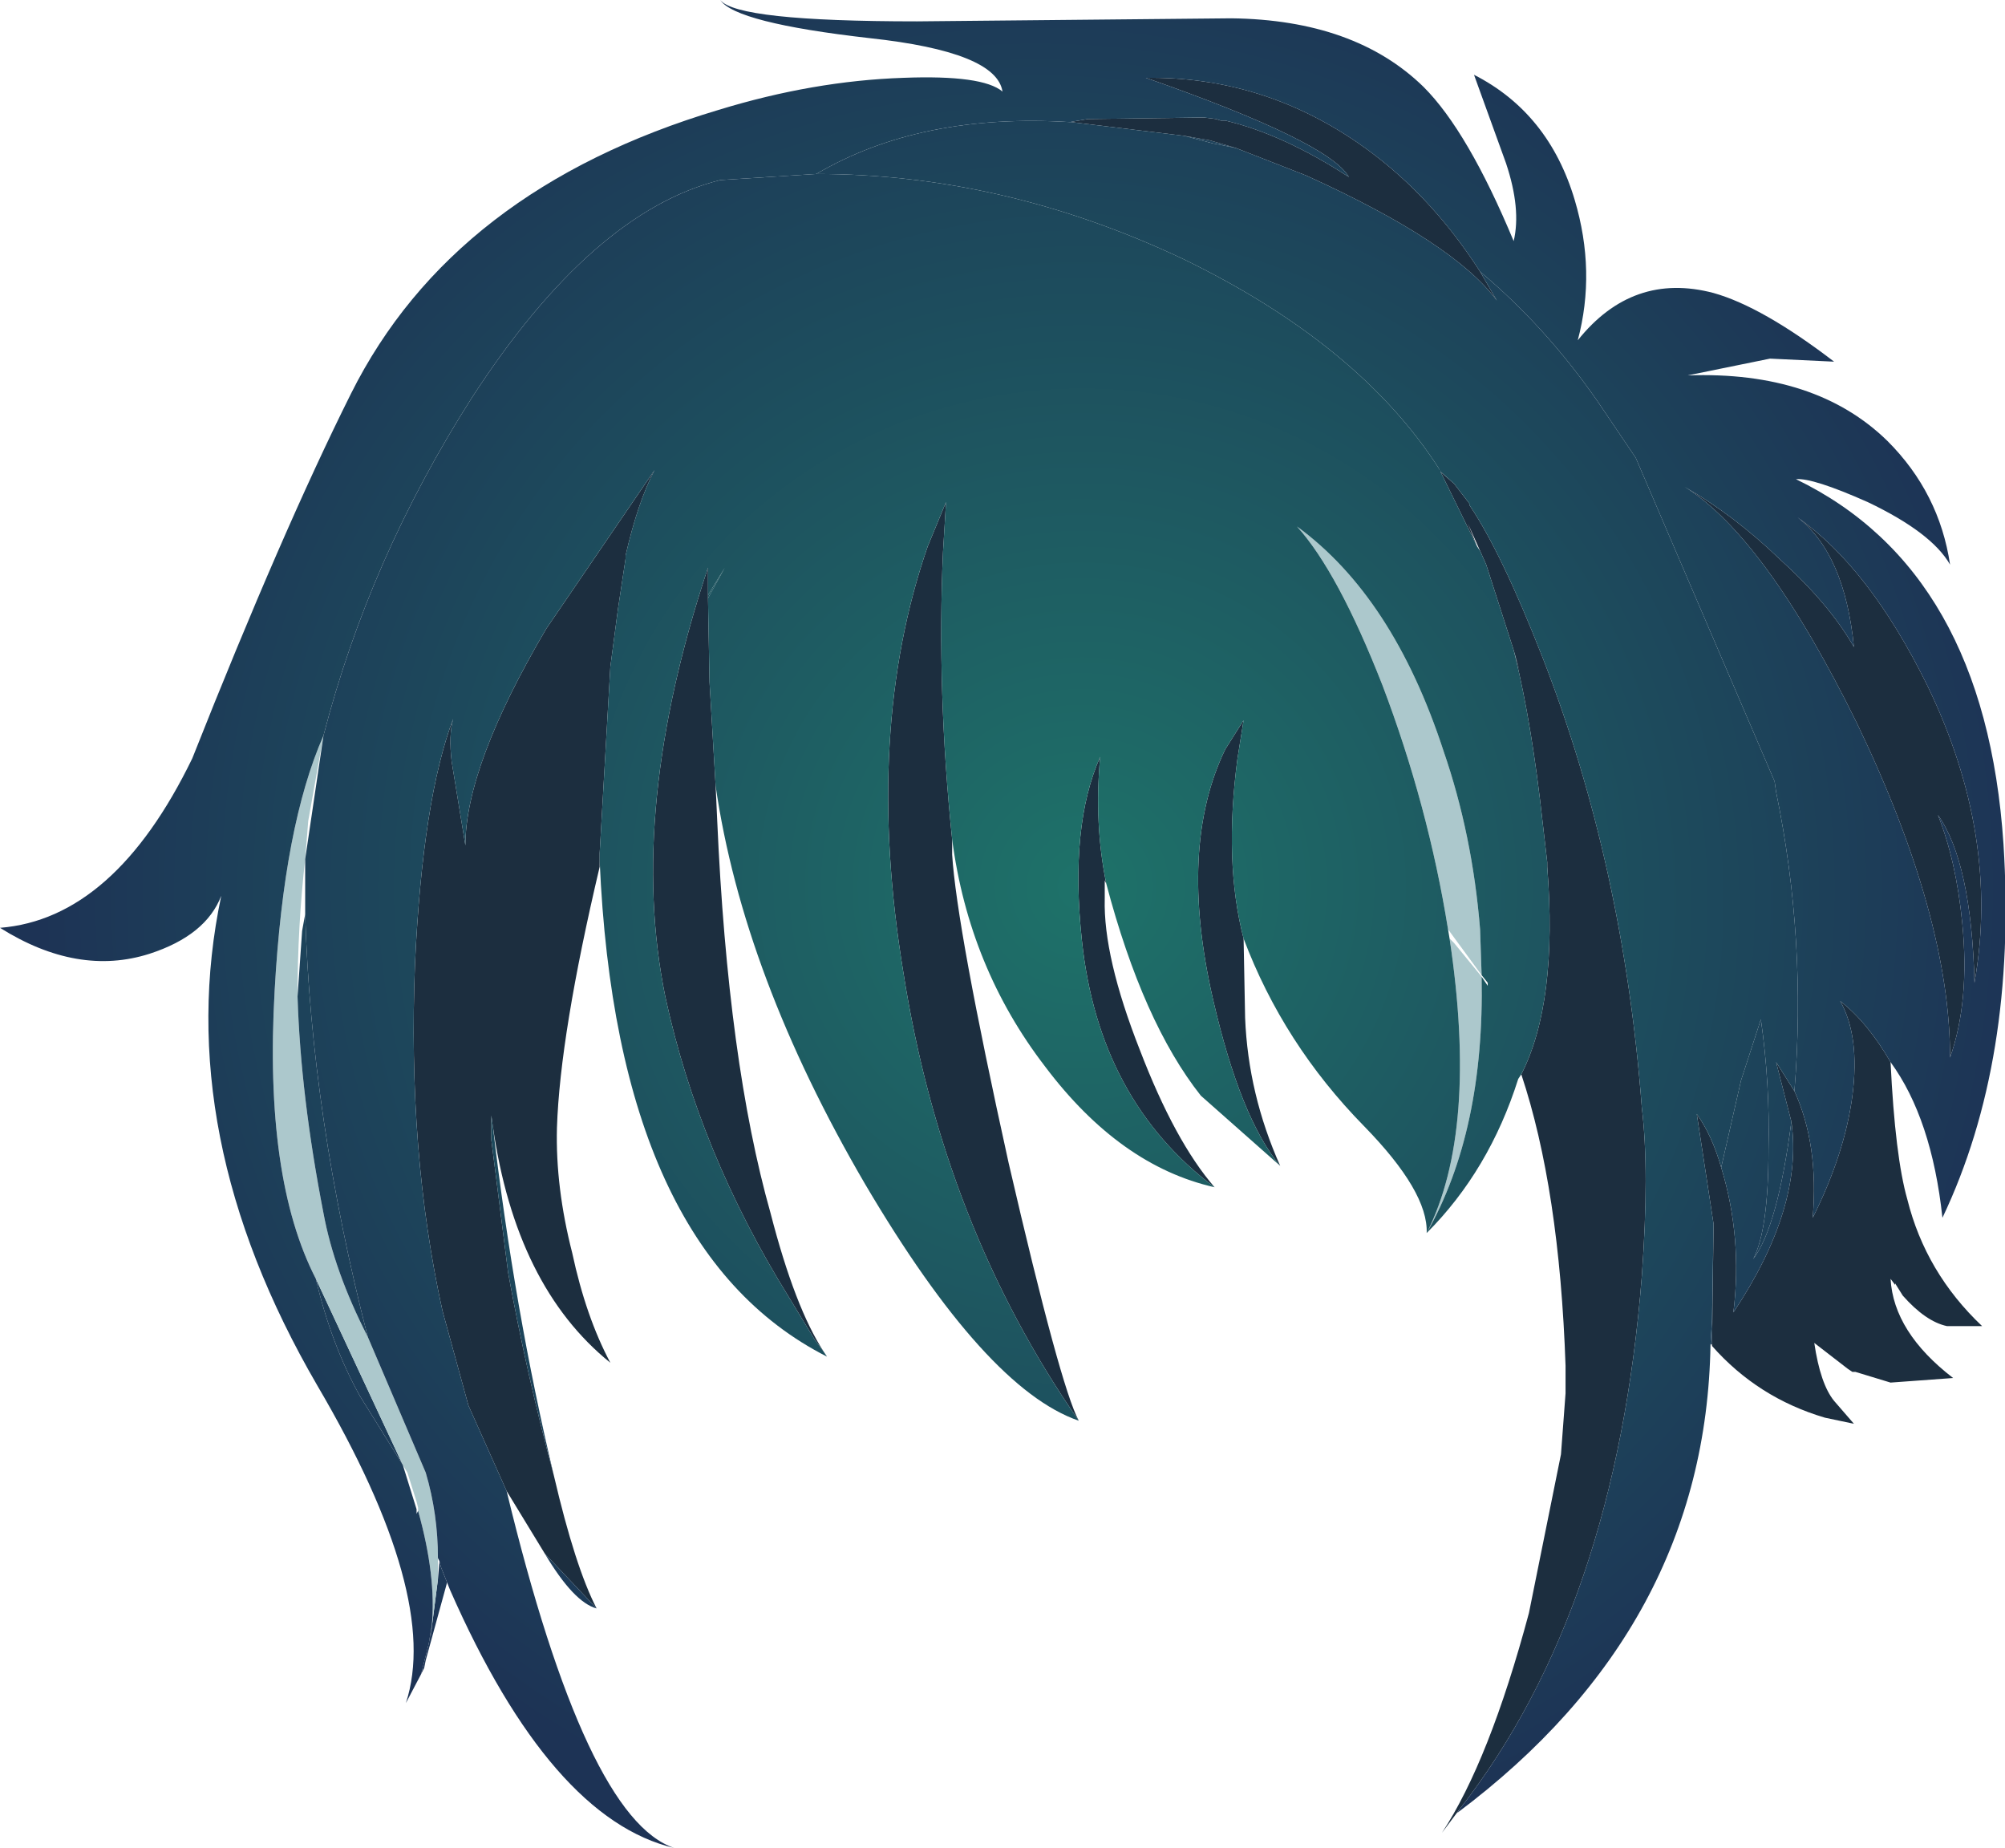 <svg xmlns="http://www.w3.org/2000/svg" xmlns:ffdec="https://www.free-decompiler.com/flash" xmlns:xlink="http://www.w3.org/1999/xlink" ffdec:objectType="frame" width="65.7" height="60.55"><use ffdec:characterId="1" xlink:href="#a" width="65.7" height="60.55"/><defs><radialGradient id="b" cx="0" cy="0" r="819.2" gradientTransform="matrix(-.012 -.037 -.037 .012 26.2 23.25)" gradientUnits="userSpaceOnUse" spreadMethod="pad"><stop offset="0" stop-color="#1e7269"/><stop offset="1" stop-color="#1d3355"/></radialGradient><radialGradient id="c" cx="0" cy="0" r="819.2" gradientTransform="matrix(-.012 -.038 -.038 .012 26.2 23.3)" gradientUnits="userSpaceOnUse" spreadMethod="pad"><stop offset="0" stop-color="#1e7269"/><stop offset="1" stop-color="#1d3355"/></radialGradient><radialGradient id="d" cx="0" cy="0" r="819.2" gradientTransform="matrix(-.012 -.038 -.038 .012 26.7 23.65)" gradientUnits="userSpaceOnUse" spreadMethod="pad"><stop offset="0" stop-color="#1e7269"/><stop offset="1" stop-color="#1d3355"/></radialGradient><radialGradient id="e" cx="0" cy="0" r="819.2" gradientTransform="matrix(-.012 -.038 -.038 .012 26.7 23.65)" gradientUnits="userSpaceOnUse" spreadMethod="pad"><stop offset="0" stop-color="#1e7269"/><stop offset="1" stop-color="#1d3355"/></radialGradient><radialGradient id="f" cx="0" cy="0" r="819.2" gradientTransform="matrix(-.012 -.038 -.038 .012 27.7 23.2)" gradientUnits="userSpaceOnUse" spreadMethod="pad"><stop offset="0" stop-color="#1e7269"/><stop offset="1" stop-color="#1d3355"/></radialGradient><radialGradient id="g" cx="0" cy="0" r="819.2" gradientTransform="matrix(-.012 -.038 -.038 .012 27.7 23.2)" gradientUnits="userSpaceOnUse" spreadMethod="pad"><stop offset="0" stop-color="#1e7269"/><stop offset="1" stop-color="#1d3355"/></radialGradient><radialGradient id="h" cx="0" cy="0" r="819.2" gradientTransform="matrix(-.012 -.038 -.038 .012 26.7 23.65)" gradientUnits="userSpaceOnUse" spreadMethod="pad"><stop offset="0" stop-color="#1e7269"/><stop offset="1" stop-color="#1d3355"/></radialGradient><radialGradient id="i" cx="0" cy="0" r="819.2" gradientTransform="matrix(-.012 -.038 -.038 .012 26.2 23.3)" gradientUnits="userSpaceOnUse" spreadMethod="pad"><stop offset="0" stop-color="#1e7269"/><stop offset="1" stop-color="#1d3355"/></radialGradient><radialGradient id="j" cx="0" cy="0" r="819.2" gradientTransform="matrix(-.012 -.038 -.038 .012 27.7 23.2)" gradientUnits="userSpaceOnUse" spreadMethod="pad"><stop offset="0" stop-color="#1e7269"/><stop offset="1" stop-color="#1d3355"/></radialGradient><g id="a" fill-rule="evenodd"><path fill="url(#b)" d="M48.35 38.2h-.05l.05-.8.05-3.15z" transform="translate(7.75 5.85)"/><path fill="url(#c)" d="m31.05-1.4.85.15.85.25-.75-.15zM6.15 48.8l-.05.1-.05.1z" transform="translate(7.75 5.85)"/><path fill="url(#d)" d="m2.6 36.05 2.85 6.1-1.4-2.25q-.95-1.7-1.45-3.85m12.85-22.3v-.1l.55-.9z" transform="translate(7.75 5.85)"/><path fill="url(#e)" d="m6.4 47.4-.05.45.25-1.95.05-.6.05.2.2.5-.7 2.55-.05.25-.1.2.25-1z" transform="translate(7.75 5.85)"/><path fill="#1c2e3f" d="M38.8 4.45 35.1 4h-.05l.6-.1 3.8-.05.4.05.15.05h.15q1.9.45 4.05 1.85-.65-1.15-6.65-3.25 3.75-.05 6.9 2.1 2.35 1.6 4.05 4.25l.55.95q-1.4-1.9-6.25-4.1l-2.3-.9-.85-.25zm11.9 23.8-.15-1.3q-.35-3.2-.9-5.45l.15.5-.2-.7-.9-2.8-.2-.45-.4-.9.3.75-1.2-2.45.05.05.4.35.5.65v.05q1.05 1.55 2.4 5 2.65 6.8 3.25 14.75.25 2.05 0 5.5-.85 10.9-5.95 17.45l-.6.8q1.55-2.35 2.85-7.2l1.05-5.2.15-2v-.9q-.2-5.8-1.45-9.55 1.2-2.35.85-6.8zm13.6 2q.25 2.55-.4 4.4 0-4.6-3.05-10.95-3-6.1-5.65-7.75 1.65.95 3.15 2.4 1.6 1.45 2.4 2.85-.3-3.05-1.85-4.25 2.35 1.65 4.25 5.5 2.4 4.95 1.55 9.75-.1-3.95-1.2-5.5.6 1.5.8 3.55m-8.15 9.85-.55-3.6q.5.7.8 1.75.7 2.3.4 4.75 2.3-3.45 1.9-6.25l-.5-1.95.6.95q.8 1.75.6 4.15 1.05-2.1 1.3-4 .25-1.95-.4-3.1.9.7 1.65 2 .15 3.1.55 4.5.6 2.4 2.45 4.15H63.8q-.7-.15-1.45-1l-.25-.4v.05l-.15-.2q.1 1.75 2.05 3.25l-2.05.15-1.15-.35h-.1l-.15-.1-1.1-.85q.2 1.35.65 1.9l.65.75-.95-.2q-2.2-.65-3.7-2.35v-.05zM47.2 15.4v.05zm-16.3 2.7q-.2 4.55.3 9.4v.5q.15 2.4 1.85 10.1 1.7 7.35 2.3 8.45-4.45-6.4-5.75-14.7-1.3-7.9.8-13.95l.6-1.45zm5.35 10.85-.05-.1v.6q-.05 1.9 1.15 4.95 1.15 3 2.45 4.5-3.8-2.85-4.35-8.1-.4-3.75.6-6-.2 2.2.2 4.15m4.3-4.1q-.45 3.4.2 5.9l.05 2.6q.1 2.5 1.15 4.85-1.3-1.55-2.2-5.45-1.15-5 .4-8.2l.6-.95zM17.85 50.9l-1.25-2.05-1.25-2.8-.85-3.1q-1.15-5.2-.9-11.4.25-5.35 1.25-8-.15.55-.05 1.4l.45 2.75q0-2.6 2.65-7.1l3.55-5.2q-.55 1.05-.95 2.8v.1l-.25 1.65-.25 1.9-.35 6.1v.45q-1.3 5.5-1.4 8.55-.05 1.95.5 4.1.45 2.1 1.25 3.6-3.1-2.5-3.85-7.75l-.05-.35v.8l.55 4.35q.6 3.3 1.5 6.65.7 3 1.4 4.35zm5.35-31.3.05 2.75.2 3.4.05 1.1q.35 7.95 1.75 12.9.8 3.1 1.75 4.55l-.3-.4-.85-1.4q-2.95-4.75-4.05-9.85-1.25-6.1 1.4-14.05v1"/><path fill="url(#f)" d="M8.4 31.05q.7 6 2 11.45-.9-3.35-1.5-6.65l-.55-4.35v-.8z" transform="translate(7.75 5.85)"/><path fill="url(#g)" d="M11.8 46.85q-.75-.2-1.7-1.8z" transform="translate(7.75 5.85)"/><path fill="#acc8cc" d="m48.55 31.95-1.1-1.5q-.65-4.05-2.15-8-1.45-3.7-2.8-5.2 3.15 2.3 4.8 7.35.95 2.75 1.2 5.85zm-38.2 9.95Q8.65 38.6 9 32.45q.3-5.4 1.6-8.35l-.5 2.8-.1 1.25q-.25 2.2-.25 4.5.1 3.25.85 7.1.35 1.9 1.45 4.05l1.9 4.45q.4 1.35.4 2.8v.7l-.25 1.95.05-.45q.15-1.6-.45-3.75v-.1l-.05-.2-.3-.95-.15-.25zm36.4-1.5q1.7-3.35.75-9.65l.15.15.9 1.1q.1 5.05-1.8 8.4"/><path fill="url(#h)" d="M27.3-1.85h.05l3.7.45.95.25.75.15 2.3.9Q39.9 2.1 41.3 4l-.55-.95q2.15 1.8 3.85 4.25l1.25 1.85 4.55 10.6.05.35q1 4.85.6 9.8l-.6-.95.5 1.95q-.45 3.45-1.25 4.5.5-.95.5-3.6.05-2.15-.25-4.25l-.65 2-.65 2.85q-.3-1.05-.8-1.75l.55 3.6-.05 3.15-.05.8q-.15 9.25-8.3 15.35l.1-.15q5.1-6.55 5.95-17.45.25-3.45 0-5.5-.6-7.95-3.25-14.75-1.35-3.45-2.4-5v-.05l-.5-.65-.45-.4v-.05h-.05V9.5q-2.6-4.05-8.35-6.85Q25.15-.15 19-.15q3.4-2 8.3-1.7M2.25 24.1q.2 6.65 2.05 13.85-1.1-2.15-1.45-4.05-.75-3.85-.85-7.1l.15-2.15z" transform="translate(7.75 5.85)"/><path fill="url(#i)" d="M27.3-1.85q-4.9-.3-8.3 1.7l-3.15.2Q11.65 1.1 7.7 7.2q-3.35 5.25-4.85 11.05-1.3 2.95-1.6 8.35-.35 6.15 1.35 9.45.5 2.15 1.45 3.85l1.4 2.25.45 1.45v.15l.05-.1q.6 2.15.45 3.75l-.1.6-.25 1-.5.95q1.15-3.5-2.9-10.4Q-2.15 31.3-.5 23.5q-.5 1.3-2.35 1.9-2.35.75-4.9-.85 3.75-.3 6.3-5.55 2.95-7.45 5.2-11.95Q7.1.35 15.8-2.25q3.1-.95 6.05-1.05 2.6-.1 3.25.45-.2-1.3-4.35-1.75-4.4-.5-4.9-1.25.55.7 6.45.7l10.3-.1q4.05.05 6.3 2.25 1.45 1.45 2.95 5.05Q42.1 1 41.6-.5l-1.05-2.9Q43-2.15 43.85.7q.7 2.35.1 4.6 1.8-2.25 4.45-1.55Q50 4.2 52.35 6l-2.1-.1-2.7.55q4.2-.15 6.55 2.15 1.7 1.7 2.05 4.05-.6-1.05-2.7-2.05-1.8-.8-2.35-.75 6.2 3 6.8 11.95.45 7.1-2 12.25-.35-3.25-1.7-5.1-.75-1.3-1.65-2 .65 1.15.4 3.1-.25 1.9-1.3 4 .2-2.4-.6-4.15.4-4.95-.6-9.8l-.05-.35-4.55-10.6L44.6 7.3q-1.7-2.45-3.85-4.25Q39.05.4 36.7-1.2q-3.15-2.15-6.9-2.1 6 2.1 6.65 3.25-2.15-1.4-4.05-1.85h-.15l-.15-.05-.4-.05-3.8.05zM48.65 32.4l.65-2.85.65-2q.3 2.1.25 4.25 0 2.65-.5 3.6.8-1.05 1.25-4.5.4 2.8-1.9 6.25.3-2.45-.4-4.75m7.9-8q-.2-2.05-.8-3.55 1.1 1.55 1.2 5.5.85-4.8-1.55-9.75-1.9-3.85-4.25-5.5 1.55 1.2 1.85 4.25-.8-1.4-2.4-2.85-1.5-1.45-3.15-2.4 2.65 1.65 5.65 7.75 3.05 6.35 3.05 10.95.65-1.85.4-4.4" transform="translate(7.75 5.85)"/><path fill="url(#j)" d="M19-.15q6.15 0 12.05 2.8 5.75 2.8 8.35 6.85v.05h.05v.05l.05.05-.05-.05 1.2 2.45.1.15.2.45.9 2.8.05.2q.55 2.25.9 5.45l.15 1.3v.15q.35 4.45-.85 6.8l-.1.15q-.95 3-3 5.05 1.9-3.35 1.8-8.4l.2.3v-.1l-.2-.25-.05-1.5q-.25-3.1-1.2-5.85-1.65-5.05-4.8-7.35 1.35 1.5 2.8 5.2 1.5 3.95 2.15 8l.05.3q.95 6.3-.75 9.65.05-1.35-2.05-3.5-2.65-2.7-3.95-6.15-.65-2.5-.2-5.9l.2-1.25-.6.95q-1.55 3.2-.4 8.2.9 3.9 2.2 5.45l-2.6-2.3q-1.9-2.4-3.1-6.95-.4-1.95-.2-4.15-1 2.25-.6 6 .55 5.25 4.35 8.1-3.1-.7-5.55-3.95-2.5-3.25-3.05-7.45-.5-4.85-.3-9.4l.1-1.65-.6 1.45q-2.1 6.05-.8 13.95 1.3 8.3 5.75 14.7-3.05-1.05-7-7.75-4-6.85-4.9-13.05l-.2-3.4-.05-2.75.55-1-.55.9v-.9q-2.65 7.95-1.4 14.05 1.1 5.1 4.05 9.85l.85 1.4.3.4.1.15q-6.9-3.5-7.45-16.25v-.25l.35-6.1.25-1.9.25-1.65v-.1q.4-1.75.95-2.8l-3.55 5.2q-2.65 4.5-2.65 7.1l-.45-2.75q-.1-.85.05-1.4-1 2.65-1.25 8-.25 6.2.9 11.4l.85 3.1L8.85 43q2.6 10.75 5.5 11.7-4.05-.95-7.35-8.45l-.3-.75-.05-.2-.05-.1q0-1.45-.4-2.8l-1.9-4.45q-1.85-7.2-2.05-13.85v-1.8l.6-4.05q1.5-5.8 4.85-11.05 3.95-6.1 8.15-7.15z" transform="translate(7.75 5.85)"/></g></defs></svg>